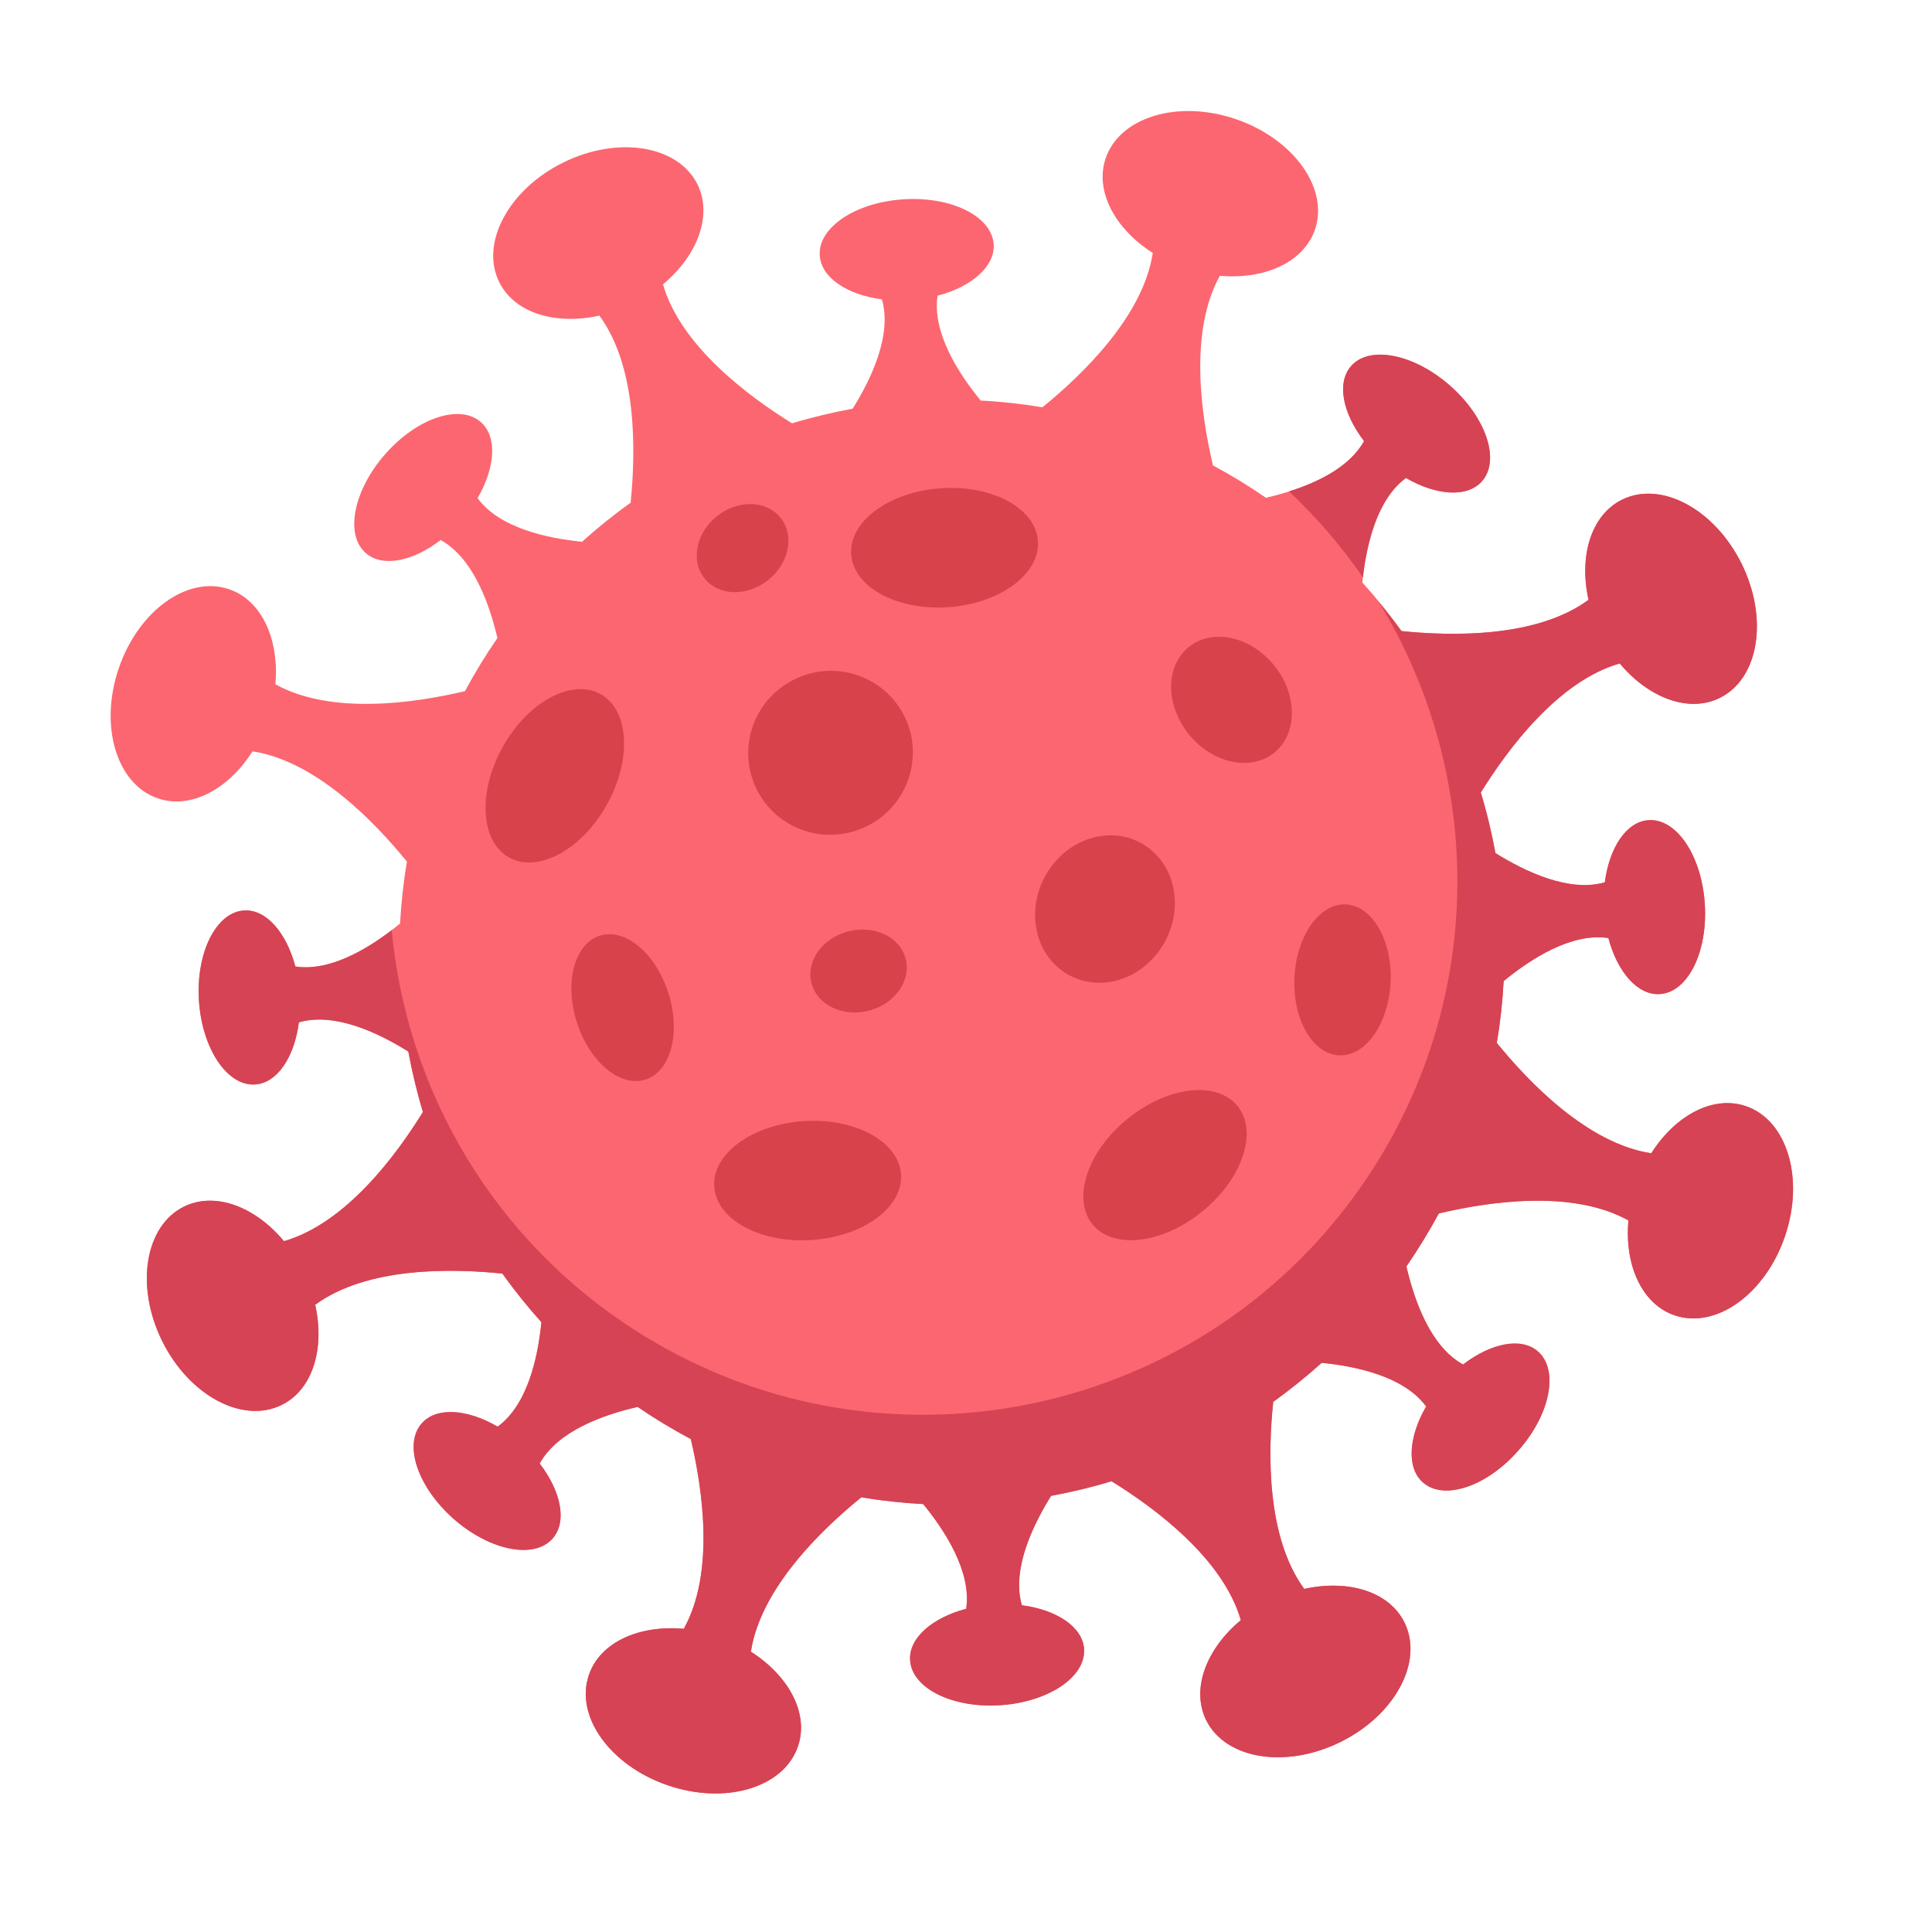<?xml version="1.0" encoding="UTF-8" standalone="no"?>
<svg
   xmlns:dc="http://purl.org/dc/elements/1.1/"
   xmlns:cc="http://creativecommons.org/ns#"
   xmlns:rdf="http://www.w3.org/1999/02/22-rdf-syntax-ns#"
   xmlns:svg="http://www.w3.org/2000/svg"
   xmlns="http://www.w3.org/2000/svg"
   xmlns:sodipodi="http://sodipodi.sourceforge.net/DTD/sodipodi-0.dtd"
   xmlns:inkscape="http://www.inkscape.org/namespaces/inkscape"
   version="1.1"
   id="svg2"
   xml:space="preserve"
   width="666.667"
   height="666.667"
   viewBox="0 0 666.667 666.667"
   sodipodi:docname="covid.svg"
   inkscape:version="1.0.1 (3bc2e813f5, 2020-09-07)"><sodipodi:namedview
     pagecolor="#ffffff"
     bordercolor="#666666"
     borderopacity="1"
     objecttolerance="10"
     gridtolerance="10"
     guidetolerance="10"
     inkscape:pageopacity="0"
     inkscape:pageshadow="2"
     inkscape:window-width="1920"
     inkscape:window-height="1050"
     id="namedview219"
     showgrid="false"
     inkscape:zoom="0.91959234"
     inkscape:cx="366.49686"
     inkscape:cy="347.53098"
     inkscape:window-x="1920"
     inkscape:window-y="0"
     inkscape:window-maximized="1"
     inkscape:current-layer="g14"
     inkscape:document-rotation="0" /><defs
     id="defs6"><clipPath
       clipPathUnits="userSpaceOnUse"
       id="clipPath18"><path
         d="M 0,500 H 500 V 0 H 0 Z"
         id="path16" /></clipPath><clipPath
       clipPathUnits="userSpaceOnUse"
       id="clipPath446"><path
         d="m 156.31,436.987 h 94.671 V 228.526 H 156.31 Z"
         id="path444" /></clipPath><clipPath
       clipPathUnits="userSpaceOnUse"
       id="clipPath474"><path
         d="M 0,500 H 500 V 0 H 0 Z"
         id="path472" /></clipPath><clipPath
       clipPathUnits="userSpaceOnUse"
       id="clipPath498"><path
         d="M 0,500 H 500 V 0 H 0 Z"
         id="path496" /></clipPath></defs><g
     id="g10"
     transform="matrix(1.333,0,0,-1.333,0,666.667)"><g
       id="g12"
       transform="matrix(2.076,0,0,2.076,-268.293,-450.77)"><g
         id="g14"
         clip-path="url(#clipPath18)"><g
           id="g28"
           transform="translate(299.789,429.189)" /><g
           id="g254"
           transform="matrix(2.834,0,0,2.834,331.509,395.748)"><path
             d="m 0,0 c -1.371,-0.673 -1.909,-2.486 -1.48,-4.41 -2.269,-1.67 -5.987,-1.604 -8.231,-1.373 -0.539,0.752 -1.115,1.464 -1.721,2.137 0.155,1.541 0.604,3.63 1.92,4.596 1.336,-0.775 2.703,-0.877 3.346,-0.141 0.814,0.921 0.183,2.806 -1.413,4.209 -1.585,1.39 -3.534,1.781 -4.347,0.856 -0.646,-0.737 -0.369,-2.077 0.571,-3.301 -0.792,-1.429 -2.807,-2.144 -4.317,-2.494 -0.752,0.518 -1.529,0.995 -2.332,1.424 -0.52,2.196 -1.066,5.878 0.303,8.345 1.965,-0.178 3.689,0.588 4.185,2.034 0.62,1.813 -0.943,3.99 -3.486,4.858 -2.539,0.866 -5.1,0.094 -5.723,-1.72 -0.49,-1.447 0.407,-3.109 2.073,-4.169 -0.426,-2.788 -3.105,-5.369 -4.856,-6.79 -0.898,0.149 -1.804,0.251 -2.717,0.296 -0.98,1.198 -2.14,2.994 -1.896,4.613 1.492,0.391 2.531,1.286 2.468,2.263 -0.081,1.23 -1.857,2.113 -3.969,1.979 -2.116,-0.137 -3.766,-1.244 -3.683,-2.47 0.061,-0.98 1.203,-1.731 2.735,-1.933 0.453,-1.567 -0.469,-3.502 -1.287,-4.81 -0.893,-0.165 -1.78,-0.376 -2.667,-0.644 -1.917,1.187 -4.899,3.405 -5.679,6.114 1.513,1.262 2.191,3.027 1.52,4.394 -0.848,1.721 -3.487,2.155 -5.899,0.972 -2.404,-1.182 -3.676,-3.544 -2.828,-5.262 0.672,-1.369 2.481,-1.907 4.408,-1.479 1.672,-2.271 1.602,-5.989 1.376,-8.234 -0.754,-0.534 -1.466,-1.112 -2.138,-1.716 -1.537,0.153 -3.629,0.602 -4.597,1.918 0.775,1.336 0.882,2.701 0.144,3.347 -0.926,0.813 -2.809,0.184 -4.21,-1.411 -1.395,-1.59 -1.782,-3.538 -0.856,-4.349 0.734,-0.648 2.078,-0.37 3.299,0.572 1.43,-0.794 2.146,-2.807 2.496,-4.313 -0.521,-0.754 -0.997,-1.536 -1.427,-2.337 -2.199,-0.521 -5.878,-1.067 -8.342,0.302 0.174,1.965 -0.591,3.693 -2.039,4.183 -1.811,0.621 -3.989,-0.939 -4.853,-3.482 -0.866,-2.539 -0.097,-5.106 1.723,-5.721 1.442,-0.495 3.104,0.402 4.162,2.069 2.787,-0.423 5.374,-3.103 6.796,-4.853 -0.154,-0.895 -0.253,-1.81 -0.304,-2.724 -1.193,-0.976 -2.994,-2.136 -4.607,-1.887 -0.394,1.488 -1.285,2.528 -2.26,2.464 -1.228,-0.078 -2.117,-1.859 -1.982,-3.968 0.139,-2.114 1.244,-3.77 2.474,-3.686 0.973,0.062 1.727,1.206 1.923,2.733 1.574,0.457 3.503,-0.465 4.815,-1.285 0.166,-0.888 0.377,-1.781 0.643,-2.66 -1.185,-1.922 -3.404,-4.907 -6.115,-5.684 -1.258,1.517 -3.027,2.193 -4.394,1.523 -1.721,-0.847 -2.154,-3.488 -0.973,-5.9 1.187,-2.409 3.541,-3.677 5.264,-2.829 1.371,0.669 1.91,2.483 1.478,4.407 2.274,1.673 5.991,1.605 8.235,1.374 0.538,-0.751 1.112,-1.463 1.718,-2.139 -0.15,-1.536 -0.601,-3.628 -1.924,-4.597 -1.332,0.778 -2.699,0.879 -3.341,0.144 -0.817,-0.92 -0.184,-2.803 1.408,-4.205 1.588,-1.397 3.542,-1.786 4.353,-0.857 0.645,0.735 0.366,2.074 -0.572,3.297 0.787,1.43 2.809,2.148 4.313,2.49 0.753,-0.518 1.535,-0.987 2.337,-1.414 0.519,-2.201 1.063,-5.882 -0.309,-8.35 -1.962,0.179 -3.689,-0.589 -4.177,-2.035 -0.623,-1.811 0.938,-3.986 3.479,-4.853 2.545,-0.869 5.105,-0.096 5.721,1.717 0.497,1.444 -0.407,3.105 -2.071,4.165 0.425,2.786 3.109,5.371 4.857,6.792 0.899,-0.149 1.81,-0.249 2.725,-0.298 0.978,-1.195 2.133,-2.993 1.891,-4.606 -1.491,-0.395 -2.533,-1.288 -2.467,-2.266 0.074,-1.227 1.857,-2.117 3.967,-1.977 2.115,0.138 3.763,1.241 3.687,2.47 -0.063,0.977 -1.207,1.728 -2.738,1.929 -0.453,1.571 0.471,3.5 1.285,4.812 0.893,0.165 1.784,0.376 2.662,0.644 1.92,-1.186 4.906,-3.405 5.687,-6.112 -1.519,-1.264 -2.195,-3.029 -1.527,-4.396 0.848,-1.721 3.493,-2.155 5.898,-0.973 2.414,1.184 3.68,3.542 2.832,5.261 -0.671,1.372 -2.484,1.91 -4.412,1.482 -1.665,2.271 -1.601,5.987 -1.365,8.23 0.747,0.537 1.459,1.112 2.135,1.718 1.537,-0.153 3.631,-0.603 4.593,-1.921 -0.771,-1.331 -0.874,-2.698 -0.14,-3.343 0.92,-0.813 2.81,-0.184 4.203,1.411 1.404,1.584 1.783,3.535 0.86,4.35 -0.734,0.647 -2.074,0.37 -3.298,-0.571 -1.431,0.789 -2.144,2.804 -2.493,4.314 0.517,0.753 0.994,1.533 1.426,2.332 2.195,0.52 5.873,1.067 8.343,-0.306 -0.18,-1.96 0.59,-3.686 2.031,-4.177 1.819,-0.623 3.993,0.938 4.858,3.482 0.866,2.541 0.092,5.105 -1.717,5.721 -1.451,0.495 -3.107,-0.405 -4.168,-2.073 -2.789,0.425 -5.373,3.106 -6.795,4.857 0.154,0.899 0.251,1.805 0.301,2.718 1.197,0.984 2.992,2.142 4.609,1.895 0.391,-1.489 1.288,-2.529 2.26,-2.465 1.235,0.074 2.119,1.855 1.981,3.968 -0.136,2.116 -1.242,3.765 -2.469,3.684 -0.977,-0.06 -1.73,-1.204 -1.93,-2.735 -1.566,-0.453 -3.5,0.468 -4.812,1.287 -0.165,0.89 -0.375,1.782 -0.645,2.664 1.193,1.919 3.405,4.903 6.115,5.68 1.26,-1.512 3.028,-2.193 4.397,-1.519 1.721,0.844 2.152,3.486 0.971,5.892 C 4.074,-0.423 1.72,0.845 0,0"
             style="fill:#fc6670;fill-opacity:1;fill-rule:nonzero;stroke:none"
             id="path256" /></g><g
           id="g258"
           transform="matrix(2.834,0,0,2.834,258.659,390.601)"><path
             d="m 0,0 c 0.107,-1.444 -1.649,-2.75 -3.919,-2.917 -2.266,-0.164 -4.192,0.871 -4.297,2.312 -0.108,1.444 1.646,2.754 3.917,2.917 C -2.03,2.478 -0.104,1.444 0,0"
             style="fill:#d8434b;fill-opacity:1;fill-rule:nonzero;stroke:none"
             id="path260" /></g><g
           id="g262"
           transform="matrix(2.834,0,0,2.834,242.169,338.472)"><path
             d="M 0,0 C 0.25,-0.964 -0.48,-1.985 -1.627,-2.279 -2.771,-2.57 -3.899,-2.028 -4.145,-1.064 -4.394,-0.1 -3.666,0.922 -2.519,1.213 -1.374,1.506 -0.245,0.964 0,0"
             style="fill:#d8434b;fill-opacity:1;fill-rule:nonzero;stroke:none"
             id="path264" /></g><g
           id="g266"
           transform="matrix(2.834,0,0,2.834,217.073,385.932)"><path
             d="M 0,0 C -0.618,0.779 -0.366,2.009 0.562,2.742 1.486,3.474 2.739,3.438 3.354,2.657 3.974,1.878 3.724,0.647 2.795,-0.085 1.867,-0.818 0.618,-0.782 0,0"
             style="fill:#d8434b;fill-opacity:1;fill-rule:nonzero;stroke:none"
             id="path268" /></g><g
           id="g270"
           transform="matrix(2.834,0,0,2.834,265.466,305.371)"><path
             d="M 0,0 C -0.913,1.119 -0.236,3.195 1.526,4.633 3.286,6.073 5.458,6.334 6.372,5.215 7.296,4.095 6.608,2.02 4.843,0.58 3.085,-0.862 0.915,-1.122 0,0"
             style="fill:#d8434b;fill-opacity:1;fill-rule:nonzero;stroke:none"
             id="path272" /></g><g
           id="g274"
           transform="matrix(2.834,0,0,2.834,204.147,371.472)"><path
             d="M 0,0 C 1.257,-0.709 1.376,-2.891 0.259,-4.873 -0.847,-6.855 -2.78,-7.887 -4.043,-7.178 -5.3,-6.467 -5.42,-4.283 -4.304,-2.301 -3.19,-0.318 -1.263,0.712 0,0"
             style="fill:#d8434b;fill-opacity:1;fill-rule:nonzero;stroke:none"
             id="path276" /></g><g
           id="g278"
           transform="matrix(2.834,0,0,2.834,297.033,345.271)"><path
             d="M 0,0 C 1.175,-0.053 2.053,-1.579 1.977,-3.414 1.891,-5.25 0.882,-6.697 -0.283,-6.64 -1.451,-6.591 -2.336,-5.065 -2.256,-3.232 -2.174,-1.395 -1.162,0.05 0,0"
             style="fill:#d8434b;fill-opacity:1;fill-rule:nonzero;stroke:none"
             id="path280" /></g><g
           id="g282"
           transform="matrix(2.834,0,0,2.834,204.028,341.366)"><path
             d="M 0,0 C 1.11,0.357 2.467,-0.776 3.018,-2.527 3.576,-4.274 3.123,-5.98 2.006,-6.331 0.894,-6.687 -0.457,-5.552 -1.013,-3.803 -1.569,-2.055 -1.117,-0.351 0,0"
             style="fill:#d8434b;fill-opacity:1;fill-rule:nonzero;stroke:none"
             id="path284" /></g><g
           id="g286"
           transform="matrix(2.834,0,0,2.834,288.126,364.185)"><path
             d="M 0,0 C -1.037,-0.837 -2.719,-0.475 -3.757,0.81 -4.795,2.095 -4.799,3.814 -3.76,4.65 -2.72,5.489 -1.043,5.125 -0.004,3.84 1.037,2.556 1.035,0.837 0,0"
             style="fill:#d8434b;fill-opacity:1;fill-rule:nonzero;stroke:none"
             id="path288" /></g><g
           id="g290"
           transform="matrix(2.834,0,0,2.834,241.59,311.587)"><path
             d="m 0,0 c 0.095,-1.444 -1.67,-2.736 -3.94,-2.881 -2.27,-0.15 -4.188,0.903 -4.28,2.35 -0.097,1.447 1.67,2.733 3.94,2.881 C -2.009,2.498 -0.091,1.443 0,0"
             style="fill:#d8434b;fill-opacity:1;fill-rule:nonzero;stroke:none"
             id="path292" /></g><g
           id="g294"
           transform="matrix(2.834,0,0,2.834,275.715,346.073)"><path
             d="M 0,0 C -0.121,1.771 -1.59,2.988 -3.287,2.719 -4.982,2.446 -6.256,0.792 -6.135,-0.977 -6.018,-2.748 -4.549,-3.963 -2.853,-3.695 -1.159,-3.422 0.119,-1.769 0,0"
             style="fill:#d8434b;fill-opacity:1;fill-rule:nonzero;stroke:none"
             id="path296" /></g><g
           id="g298"
           transform="matrix(2.834,0,0,2.834,242.025,368.7)"><path
             d="m 0,0 c 0.875,-1.784 0.129,-3.951 -1.666,-4.832 -1.8,-0.884 -3.963,-0.15 -4.844,1.636 -0.876,1.786 -0.135,3.947 1.666,4.831 C -3.049,2.518 -0.879,1.788 0,0"
             style="fill:#d8434b;fill-opacity:1;fill-rule:nonzero;stroke:none"
             id="path300" /></g><g
           id="g302"
           transform="matrix(2.834,0,0,2.834,304.55,398.44)"><path
             d="M 0,0 C 1.336,-0.774 2.703,-0.877 3.346,-0.141 4.16,0.781 3.528,2.666 1.933,4.068 0.348,5.458 -1.602,5.85 -2.414,4.924 -3.061,4.187 -2.783,2.847 -1.844,1.624 -2.469,0.499 -3.85,-0.181 -5.146,-0.591 -3.912,-1.747 -2.828,-3.017 -1.894,-4.374 -1.721,-2.859 -1.256,-0.921 0,0"
             style="fill:#d64354;fill-opacity:1;fill-rule:nonzero;stroke:none"
             id="path304" /></g><g
           id="g306"
           transform="matrix(2.834,0,0,2.834,351.814,303.894)"><path
             d="m 0,0 c 0.866,2.541 0.092,5.104 -1.717,5.721 -1.451,0.494 -3.107,-0.405 -4.168,-2.073 -2.789,0.424 -5.373,3.106 -6.795,4.857 0.154,0.898 0.251,1.805 0.301,2.718 1.197,0.984 2.992,2.141 4.608,1.895 0.392,-1.489 1.289,-2.53 2.261,-2.465 1.235,0.074 2.119,1.855 1.981,3.968 -0.136,2.115 -1.242,3.764 -2.469,3.684 -0.977,-0.06 -1.731,-1.204 -1.93,-2.735 -1.566,-0.454 -3.5,0.468 -4.812,1.286 -0.165,0.891 -0.375,1.783 -0.645,2.665 1.193,1.918 3.405,4.902 6.114,5.679 1.261,-1.511 3.029,-2.193 4.398,-1.518 1.721,0.844 2.152,3.486 0.971,5.892 -1.188,2.411 -3.542,3.679 -5.262,2.835 -1.371,-0.673 -1.909,-2.486 -1.481,-4.41 -2.268,-1.67 -5.986,-1.604 -8.23,-1.374 -0.322,0.449 -0.661,0.879 -1.007,1.3 4.499,-7.35 4.777,-16.907 -0.093,-24.717 -6.868,-11.011 -21.361,-14.37 -32.372,-7.502 -6.472,4.037 -10.298,10.709 -10.958,17.758 -1.177,-0.9 -2.781,-1.821 -4.238,-1.597 -0.395,1.488 -1.285,2.528 -2.26,2.464 -1.228,-0.079 -2.117,-1.859 -1.982,-3.968 0.139,-2.114 1.244,-3.77 2.473,-3.686 0.974,0.062 1.728,1.206 1.924,2.733 1.574,0.456 3.503,-0.465 4.815,-1.285 0.166,-0.888 0.377,-1.782 0.643,-2.66 -1.185,-1.922 -3.404,-4.907 -6.115,-5.684 -1.258,1.516 -3.027,2.193 -4.394,1.522 -1.721,-0.846 -2.154,-3.487 -0.973,-5.899 1.187,-2.409 3.541,-3.677 5.264,-2.83 1.371,0.67 1.91,2.484 1.478,4.408 2.274,1.672 5.991,1.605 8.235,1.373 0.538,-0.75 1.112,-1.462 1.718,-2.139 -0.15,-1.535 -0.601,-3.627 -1.924,-4.596 -1.332,0.777 -2.699,0.879 -3.341,0.144 -0.817,-0.921 -0.184,-2.803 1.408,-4.205 1.588,-1.397 3.542,-1.786 4.353,-0.857 0.645,0.735 0.366,2.073 -0.572,3.297 0.787,1.43 2.809,2.147 4.313,2.49 0.753,-0.518 1.535,-0.988 2.337,-1.415 0.519,-2.2 1.063,-5.881 -0.309,-8.349 -1.962,0.179 -3.689,-0.589 -4.177,-2.035 -0.623,-1.812 0.938,-3.986 3.479,-4.853 2.545,-0.869 5.105,-0.097 5.721,1.717 0.497,1.444 -0.407,3.105 -2.071,4.165 0.425,2.786 3.109,5.37 4.857,6.792 0.899,-0.15 1.81,-0.25 2.725,-0.298 0.978,-1.195 2.133,-2.993 1.891,-4.607 -1.492,-0.395 -2.534,-1.287 -2.467,-2.265 0.074,-1.228 1.857,-2.117 3.967,-1.977 2.115,0.138 3.763,1.241 3.687,2.469 -0.063,0.978 -1.207,1.729 -2.738,1.929 -0.453,1.571 0.471,3.501 1.285,4.812 0.893,0.165 1.784,0.377 2.662,0.645 1.92,-1.187 4.906,-3.405 5.687,-6.112 -1.519,-1.265 -2.195,-3.029 -1.527,-4.396 0.848,-1.722 3.492,-2.155 5.898,-0.973 2.414,1.184 3.679,3.541 2.832,5.261 -0.671,1.372 -2.484,1.909 -4.412,1.482 -1.665,2.271 -1.601,5.987 -1.365,8.229 0.747,0.538 1.459,1.112 2.135,1.718 1.537,-0.152 3.631,-0.603 4.593,-1.92 -0.772,-1.331 -0.874,-2.698 -0.14,-3.343 0.92,-0.813 2.81,-0.185 4.202,1.41 1.405,1.585 1.784,3.535 0.861,4.351 -0.735,0.647 -2.074,0.369 -3.298,-0.572 -1.431,0.79 -2.144,2.805 -2.493,4.314 0.517,0.754 0.994,1.534 1.426,2.332 2.195,0.521 5.873,1.068 8.343,-0.306 -0.18,-1.96 0.59,-3.685 2.031,-4.176 C -3.039,-4.105 -0.865,-2.544 0,0"
             style="fill:#d64354;fill-opacity:1;fill-rule:nonzero;stroke:none"
             id="path308" /></g></g></g></g></svg>
